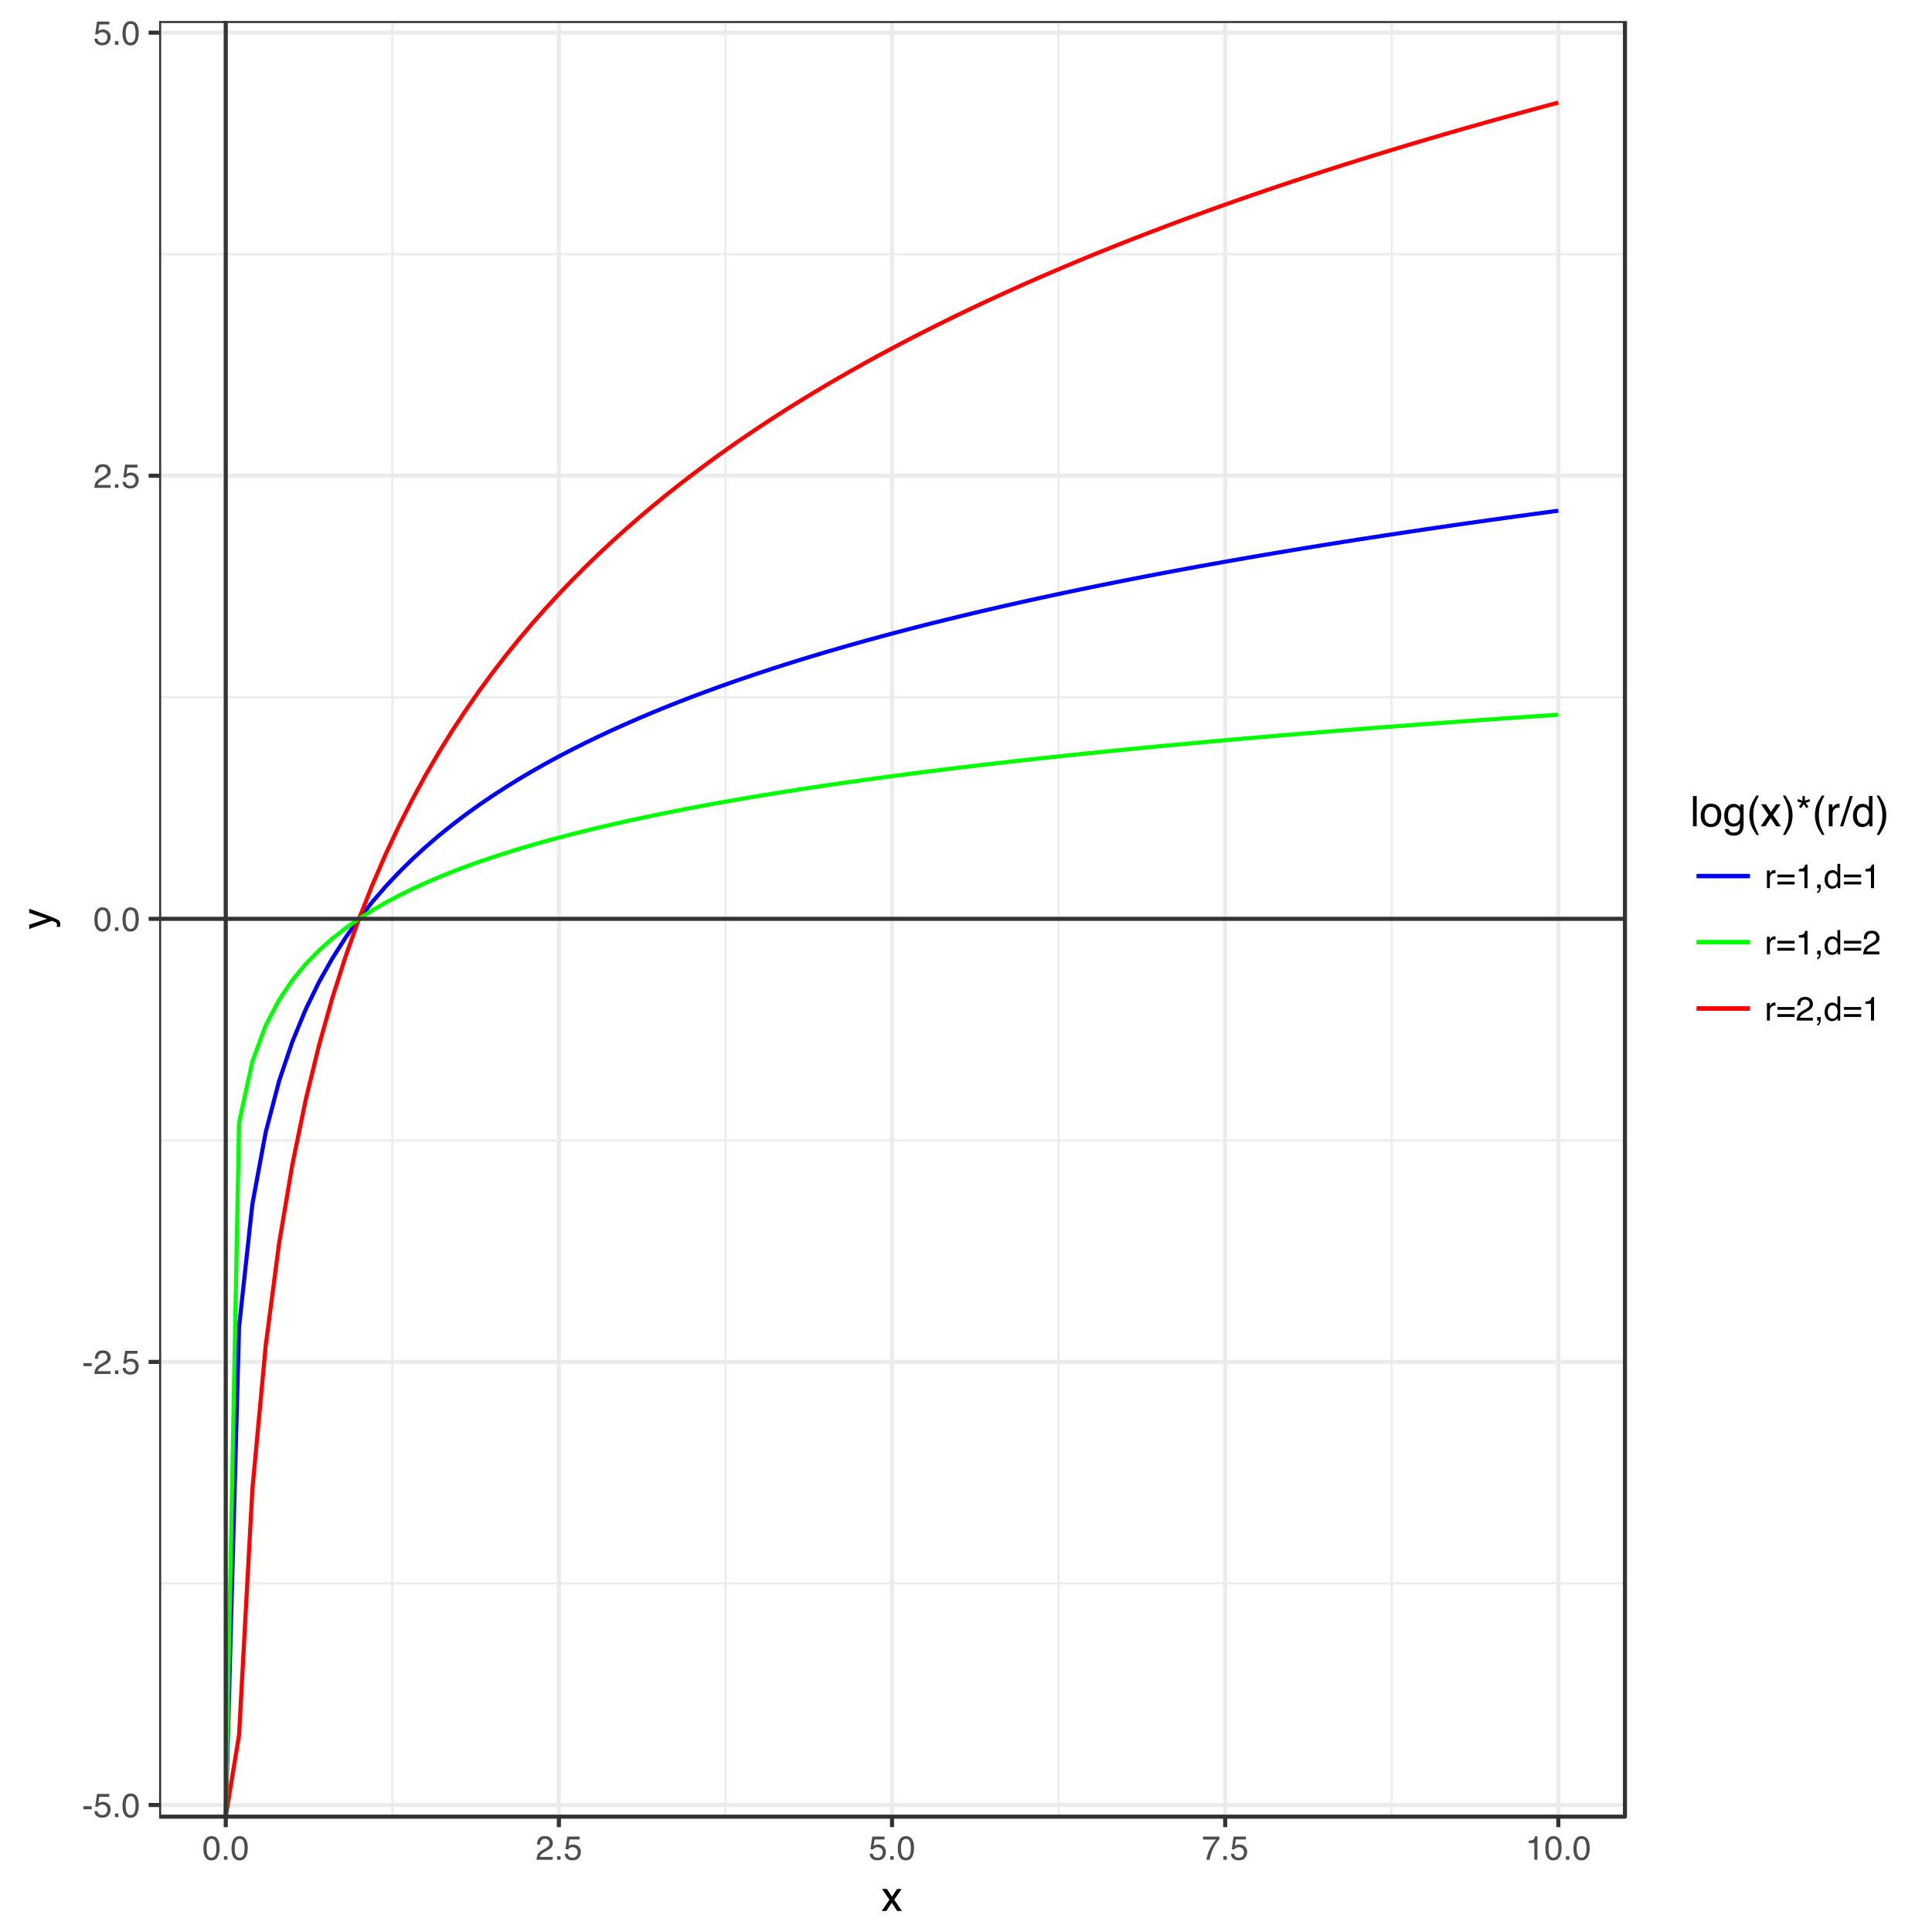 <?xml version="1.0" encoding="UTF-8"?>
<svg xmlns="http://www.w3.org/2000/svg" xmlns:xlink="http://www.w3.org/1999/xlink" width="504pt" height="504pt" viewBox="0 0 504 504" version="1.1">
<defs>
<g>
<symbol overflow="visible" id="glyph0-0">
<path style="stroke:none;" d="M 0.281 0 L 0.281 -6.312 L 5.297 -6.312 L 5.297 0 Z M 4.5 -0.797 L 4.5 -5.516 L 1.078 -5.516 L 1.078 -0.797 Z "/>
</symbol>
<symbol overflow="visible" id="glyph0-1">
<path style="stroke:none;" d="M 0.359 -2.844 L 2.516 -2.844 L 2.516 -2.047 L 0.359 -2.047 Z "/>
</symbol>
<symbol overflow="visible" id="glyph0-2">
<path style="stroke:none;" d="M 1.094 -1.562 C 1.133 -1.125 1.336 -0.82 1.703 -0.656 C 1.879 -0.57 2.094 -0.531 2.344 -0.531 C 2.801 -0.531 3.141 -0.676 3.359 -0.969 C 3.578 -1.258 3.688 -1.582 3.688 -1.938 C 3.688 -2.363 3.555 -2.691 3.297 -2.922 C 3.035 -3.16 2.719 -3.281 2.344 -3.281 C 2.082 -3.281 1.852 -3.227 1.656 -3.125 C 1.469 -3.02 1.305 -2.879 1.172 -2.703 L 0.5 -2.734 L 0.969 -6.047 L 4.172 -6.047 L 4.172 -5.297 L 1.562 -5.297 L 1.297 -3.594 C 1.43 -3.695 1.566 -3.773 1.703 -3.828 C 1.93 -3.93 2.195 -3.984 2.5 -3.984 C 3.062 -3.984 3.535 -3.801 3.922 -3.438 C 4.316 -3.07 4.516 -2.609 4.516 -2.047 C 4.516 -1.461 4.332 -0.945 3.969 -0.5 C 3.613 -0.062 3.047 0.156 2.266 0.156 C 1.754 0.156 1.305 0.016 0.922 -0.266 C 0.547 -0.547 0.332 -0.977 0.281 -1.562 Z "/>
</symbol>
<symbol overflow="visible" id="glyph0-3">
<path style="stroke:none;" d="M 0.75 -0.938 L 1.656 -0.938 L 1.656 0 L 0.75 0 Z "/>
</symbol>
<symbol overflow="visible" id="glyph0-4">
<path style="stroke:none;" d="M 2.375 -6.156 C 3.176 -6.156 3.754 -5.828 4.109 -5.172 C 4.379 -4.66 4.516 -3.961 4.516 -3.078 C 4.516 -2.242 4.391 -1.555 4.141 -1.016 C 3.785 -0.223 3.195 0.172 2.375 0.172 C 1.633 0.172 1.082 -0.148 0.719 -0.797 C 0.426 -1.328 0.281 -2.047 0.281 -2.953 C 0.281 -3.648 0.367 -4.25 0.547 -4.75 C 0.879 -5.688 1.488 -6.156 2.375 -6.156 Z M 2.375 -0.531 C 2.77 -0.531 3.086 -0.707 3.328 -1.062 C 3.566 -1.426 3.688 -2.086 3.688 -3.047 C 3.688 -3.754 3.598 -4.332 3.422 -4.781 C 3.254 -5.227 2.922 -5.453 2.422 -5.453 C 1.973 -5.453 1.641 -5.238 1.422 -4.812 C 1.211 -4.383 1.109 -3.754 1.109 -2.922 C 1.109 -2.297 1.176 -1.789 1.312 -1.406 C 1.52 -0.82 1.875 -0.531 2.375 -0.531 Z "/>
</symbol>
<symbol overflow="visible" id="glyph0-5">
<path style="stroke:none;" d="M 0.281 0 C 0.301 -0.531 0.406 -0.988 0.594 -1.375 C 0.789 -1.77 1.164 -2.129 1.719 -2.453 L 2.547 -2.922 C 2.91 -3.141 3.164 -3.328 3.312 -3.484 C 3.551 -3.711 3.672 -3.984 3.672 -4.297 C 3.672 -4.648 3.562 -4.93 3.344 -5.141 C 3.133 -5.359 2.848 -5.469 2.484 -5.469 C 1.961 -5.469 1.598 -5.266 1.391 -4.859 C 1.285 -4.648 1.227 -4.352 1.219 -3.969 L 0.422 -3.969 C 0.43 -4.5 0.531 -4.938 0.719 -5.281 C 1.051 -5.875 1.645 -6.172 2.5 -6.172 C 3.195 -6.172 3.707 -5.977 4.031 -5.594 C 4.363 -5.219 4.531 -4.797 4.531 -4.328 C 4.531 -3.836 4.352 -3.414 4 -3.062 C 3.801 -2.863 3.441 -2.617 2.922 -2.328 L 2.344 -2 C 2.062 -1.844 1.836 -1.695 1.672 -1.562 C 1.391 -1.312 1.211 -1.035 1.141 -0.734 L 4.5 -0.734 L 4.5 0 Z "/>
</symbol>
<symbol overflow="visible" id="glyph0-6">
<path style="stroke:none;" d="M 4.594 -6.047 L 4.594 -5.375 C 4.395 -5.176 4.129 -4.836 3.797 -4.359 C 3.473 -3.891 3.188 -3.379 2.938 -2.828 C 2.688 -2.297 2.5 -1.812 2.375 -1.375 C 2.289 -1.082 2.18 -0.625 2.047 0 L 1.203 0 C 1.391 -1.176 1.816 -2.344 2.484 -3.5 C 2.879 -4.188 3.289 -4.773 3.719 -5.266 L 0.328 -5.266 L 0.328 -6.047 Z "/>
</symbol>
<symbol overflow="visible" id="glyph0-7">
<path style="stroke:none;" d="M 0.844 -4.359 L 0.844 -4.953 C 1.395 -5.004 1.781 -5.094 2 -5.219 C 2.227 -5.344 2.395 -5.645 2.5 -6.125 L 3.109 -6.125 L 3.109 0 L 2.297 0 L 2.297 -4.359 Z "/>
</symbol>
<symbol overflow="visible" id="glyph0-8">
<path style="stroke:none;" d="M 0.594 -4.594 L 1.328 -4.594 L 1.328 -3.812 C 1.379 -3.957 1.523 -4.141 1.766 -4.359 C 2.004 -4.586 2.273 -4.703 2.578 -4.703 C 2.586 -4.703 2.609 -4.695 2.641 -4.688 C 2.68 -4.688 2.742 -4.688 2.828 -4.688 L 2.828 -3.859 C 2.773 -3.867 2.727 -3.875 2.688 -3.875 C 2.656 -3.883 2.617 -3.891 2.578 -3.891 C 2.18 -3.891 1.879 -3.766 1.672 -3.516 C 1.461 -3.266 1.359 -2.973 1.359 -2.641 L 1.359 0 L 0.594 0 Z "/>
</symbol>
<symbol overflow="visible" id="glyph0-9">
<path style="stroke:none;" d="M 4.875 -3.531 L 4.875 -2.812 L 0.391 -2.812 L 0.391 -3.531 Z M 4.875 -1.688 L 4.875 -0.953 L 0.391 -0.953 L 0.391 -1.688 Z "/>
</symbol>
<symbol overflow="visible" id="glyph0-10">
<path style="stroke:none;" d="M 0.734 0.891 C 0.93 0.859 1.066 0.723 1.141 0.484 C 1.191 0.348 1.219 0.223 1.219 0.109 C 1.219 0.086 1.211 0.066 1.203 0.047 C 1.203 0.035 1.203 0.02 1.203 0 L 0.734 0 L 0.734 -0.938 L 1.656 -0.938 L 1.656 -0.062 C 1.656 0.27 1.582 0.566 1.438 0.828 C 1.301 1.086 1.066 1.25 0.734 1.312 Z "/>
</symbol>
<symbol overflow="visible" id="glyph0-11">
<path style="stroke:none;" d="M 1.062 -2.25 C 1.062 -1.75 1.164 -1.332 1.375 -1 C 1.582 -0.676 1.914 -0.516 2.375 -0.516 C 2.727 -0.516 3.02 -0.664 3.25 -0.969 C 3.488 -1.281 3.609 -1.723 3.609 -2.297 C 3.609 -2.879 3.488 -3.305 3.25 -3.578 C 3.008 -3.859 2.711 -4 2.359 -4 C 1.973 -4 1.66 -3.848 1.422 -3.547 C 1.18 -3.254 1.062 -2.82 1.062 -2.25 Z M 2.219 -4.688 C 2.57 -4.688 2.867 -4.609 3.109 -4.453 C 3.242 -4.367 3.398 -4.219 3.578 -4 L 3.578 -6.328 L 4.312 -6.328 L 4.312 0 L 3.625 0 L 3.625 -0.641 C 3.438 -0.359 3.219 -0.156 2.969 -0.031 C 2.727 0.094 2.453 0.156 2.141 0.156 C 1.617 0.156 1.172 -0.055 0.797 -0.484 C 0.422 -0.91 0.234 -1.484 0.234 -2.203 C 0.234 -2.867 0.406 -3.445 0.75 -3.938 C 1.094 -4.438 1.582 -4.688 2.219 -4.688 Z "/>
</symbol>
<symbol overflow="visible" id="glyph1-0">
<path style="stroke:none;" d="M 0.359 0 L 0.359 -7.891 L 6.625 -7.891 L 6.625 0 Z M 5.625 -0.984 L 5.625 -6.906 L 1.344 -6.906 L 1.344 -0.984 Z "/>
</symbol>
<symbol overflow="visible" id="glyph1-1">
<path style="stroke:none;" d="M 0.156 -5.75 L 1.406 -5.75 L 2.734 -3.734 L 4.078 -5.75 L 5.25 -5.719 L 3.312 -2.953 L 5.328 0 L 4.094 0 L 2.672 -2.156 L 1.281 0 L 0.062 0 L 2.078 -2.953 Z "/>
</symbol>
<symbol overflow="visible" id="glyph1-2">
<path style="stroke:none;" d="M 0.734 -7.891 L 1.703 -7.891 L 1.703 0 L 0.734 0 Z "/>
</symbol>
<symbol overflow="visible" id="glyph1-3">
<path style="stroke:none;" d="M 2.984 -0.625 C 3.629 -0.625 4.07 -0.863 4.312 -1.344 C 4.551 -1.832 4.672 -2.375 4.672 -2.969 C 4.672 -3.508 4.582 -3.945 4.406 -4.281 C 4.133 -4.812 3.664 -5.078 3 -5.078 C 2.406 -5.078 1.973 -4.848 1.703 -4.391 C 1.441 -3.941 1.312 -3.398 1.312 -2.766 C 1.312 -2.148 1.441 -1.641 1.703 -1.234 C 1.973 -0.828 2.398 -0.625 2.984 -0.625 Z M 3.031 -5.922 C 3.77 -5.922 4.395 -5.672 4.906 -5.172 C 5.414 -4.68 5.672 -3.957 5.672 -3 C 5.672 -2.07 5.445 -1.305 5 -0.703 C 4.551 -0.098 3.852 0.203 2.906 0.203 C 2.113 0.203 1.484 -0.062 1.016 -0.594 C 0.547 -1.125 0.312 -1.844 0.312 -2.75 C 0.312 -3.719 0.555 -4.488 1.047 -5.062 C 1.535 -5.633 2.195 -5.922 3.031 -5.922 Z M 3 -5.891 Z "/>
</symbol>
<symbol overflow="visible" id="glyph1-4">
<path style="stroke:none;" d="M 2.734 -5.859 C 3.191 -5.859 3.586 -5.742 3.922 -5.516 C 4.098 -5.391 4.285 -5.207 4.484 -4.969 L 4.484 -5.703 L 5.375 -5.703 L 5.375 -0.469 C 5.375 0.258 5.266 0.836 5.047 1.266 C 4.648 2.047 3.895 2.438 2.781 2.438 C 2.156 2.438 1.629 2.297 1.203 2.016 C 0.785 1.734 0.551 1.301 0.5 0.719 L 1.484 0.719 C 1.535 0.969 1.629 1.164 1.766 1.312 C 1.984 1.531 2.328 1.641 2.797 1.641 C 3.535 1.641 4.02 1.375 4.25 0.844 C 4.383 0.539 4.445 -0.004 4.438 -0.797 C 4.25 -0.504 4.016 -0.285 3.734 -0.141 C 3.461 -0.004 3.109 0.062 2.672 0.062 C 2.047 0.062 1.5 -0.156 1.031 -0.594 C 0.562 -1.031 0.328 -1.758 0.328 -2.781 C 0.328 -3.75 0.562 -4.504 1.031 -5.047 C 1.5 -5.586 2.066 -5.859 2.734 -5.859 Z M 4.484 -2.906 C 4.484 -3.613 4.332 -4.141 4.031 -4.484 C 3.738 -4.828 3.367 -5 2.922 -5 C 2.234 -5 1.766 -4.68 1.516 -4.047 C 1.391 -3.703 1.328 -3.254 1.328 -2.703 C 1.328 -2.055 1.457 -1.562 1.719 -1.219 C 1.977 -0.883 2.332 -0.719 2.781 -0.719 C 3.469 -0.719 3.957 -1.031 4.25 -1.656 C 4.406 -2.008 4.484 -2.426 4.484 -2.906 Z M 2.859 -5.891 Z "/>
</symbol>
<symbol overflow="visible" id="glyph1-5">
<path style="stroke:none;" d="M 3.25 -8.016 C 2.688 -6.922 2.32 -6.117 2.156 -5.609 C 1.906 -4.828 1.781 -3.922 1.781 -2.891 C 1.781 -1.848 1.926 -0.898 2.219 -0.047 C 2.395 0.484 2.742 1.25 3.266 2.25 L 2.625 2.25 C 2.102 1.426 1.781 0.898 1.656 0.672 C 1.531 0.453 1.391 0.148 1.234 -0.234 C 1.035 -0.766 0.898 -1.332 0.828 -1.938 C 0.785 -2.25 0.766 -2.547 0.766 -2.828 C 0.766 -3.891 0.93 -4.832 1.266 -5.656 C 1.473 -6.188 1.91 -6.973 2.578 -8.016 Z "/>
</symbol>
<symbol overflow="visible" id="glyph1-6">
<path style="stroke:none;" d="M 0.375 2.25 C 0.945 1.133 1.316 0.32 1.484 -0.188 C 1.734 -0.957 1.859 -1.859 1.859 -2.891 C 1.859 -3.922 1.711 -4.867 1.422 -5.734 C 1.242 -6.266 0.891 -7.023 0.359 -8.016 L 1.016 -8.016 C 1.566 -7.141 1.898 -6.598 2.016 -6.391 C 2.129 -6.18 2.254 -5.895 2.391 -5.531 C 2.566 -5.082 2.691 -4.641 2.766 -4.203 C 2.836 -3.773 2.875 -3.359 2.875 -2.953 C 2.875 -1.891 2.707 -0.941 2.375 -0.109 C 2.156 0.422 1.711 1.207 1.047 2.25 Z "/>
</symbol>
<symbol overflow="visible" id="glyph1-7">
<path style="stroke:none;" d="M 2.422 -7.891 L 2.422 -6.688 L 3.594 -7.094 L 3.797 -6.5 L 2.625 -6.125 L 3.359 -5.109 L 2.828 -4.734 L 2.125 -5.781 L 1.406 -4.734 L 0.859 -5.109 L 1.594 -6.125 L 0.422 -6.5 L 0.641 -7.094 L 1.797 -6.688 L 1.797 -7.891 Z "/>
</symbol>
<symbol overflow="visible" id="glyph1-8">
<path style="stroke:none;" d="M 0.734 -5.75 L 1.656 -5.75 L 1.656 -4.766 C 1.727 -4.953 1.91 -5.18 2.203 -5.453 C 2.492 -5.734 2.832 -5.875 3.219 -5.875 C 3.238 -5.875 3.27 -5.875 3.312 -5.875 C 3.352 -5.875 3.426 -5.867 3.531 -5.859 L 3.531 -4.828 C 3.477 -4.836 3.426 -4.844 3.375 -4.844 C 3.32 -4.852 3.27 -4.859 3.219 -4.859 C 2.727 -4.859 2.352 -4.703 2.094 -4.391 C 1.832 -4.078 1.703 -3.719 1.703 -3.312 L 1.703 0 L 0.734 0 Z "/>
</symbol>
<symbol overflow="visible" id="glyph1-9">
<path style="stroke:none;" d="M 2.5 -7.891 L 3.312 -7.891 L 0.812 0 L 0 0 Z "/>
</symbol>
<symbol overflow="visible" id="glyph1-10">
<path style="stroke:none;" d="M 1.328 -2.812 C 1.328 -2.195 1.457 -1.68 1.719 -1.266 C 1.977 -0.848 2.395 -0.641 2.969 -0.641 C 3.414 -0.641 3.781 -0.832 4.062 -1.219 C 4.352 -1.602 4.5 -2.156 4.5 -2.875 C 4.5 -3.602 4.348 -4.141 4.047 -4.484 C 3.754 -4.836 3.391 -5.016 2.953 -5.016 C 2.473 -5.016 2.082 -4.828 1.781 -4.453 C 1.477 -4.078 1.328 -3.531 1.328 -2.812 Z M 2.781 -5.859 C 3.219 -5.859 3.586 -5.766 3.891 -5.578 C 4.055 -5.473 4.25 -5.285 4.469 -5.016 L 4.469 -7.922 L 5.391 -7.922 L 5.391 0 L 4.531 0 L 4.531 -0.797 C 4.301 -0.441 4.031 -0.188 3.719 -0.031 C 3.414 0.125 3.066 0.203 2.672 0.203 C 2.023 0.203 1.469 -0.062 1 -0.594 C 0.531 -1.133 0.297 -1.852 0.297 -2.75 C 0.297 -3.594 0.508 -4.32 0.938 -4.938 C 1.363 -5.551 1.977 -5.859 2.781 -5.859 Z "/>
</symbol>
<symbol overflow="visible" id="glyph2-0">
<path style="stroke:none;" d="M 0 -0.359 L -7.891 -0.359 L -7.891 -6.625 L 0 -6.625 Z M -0.984 -5.625 L -6.906 -5.625 L -6.906 -1.344 L -0.984 -1.344 Z "/>
</symbol>
<symbol overflow="visible" id="glyph2-1">
<path style="stroke:none;" d="M -5.75 -4.297 L -5.75 -5.375 C -5.383 -5.238 -4.547 -4.938 -3.234 -4.469 C -2.242 -4.113 -1.438 -3.816 -0.812 -3.578 C 0.656 -3.023 1.551 -2.633 1.875 -2.406 C 2.195 -2.176 2.359 -1.781 2.359 -1.219 C 2.359 -1.082 2.352 -0.977 2.344 -0.906 C 2.332 -0.832 2.312 -0.742 2.281 -0.641 L 1.406 -0.641 C 1.445 -0.805 1.473 -0.926 1.484 -1 C 1.492 -1.07 1.5 -1.141 1.5 -1.203 C 1.5 -1.379 1.469 -1.508 1.406 -1.594 C 1.352 -1.676 1.285 -1.75 1.203 -1.812 C 1.172 -1.82 1.02 -1.883 0.75 -2 C 0.488 -2.113 0.297 -2.191 0.172 -2.234 L -5.75 -0.109 L -5.75 -1.203 L -1.062 -2.75 Z M -5.891 -2.75 Z "/>
</symbol>
</g>
<clipPath id="clip1">
  <path d="M 41.508 5.48 L 424 5.48 L 424 474 L 41.508 474 Z "/>
</clipPath>
<clipPath id="clip2">
  <path d="M 41.508 412 L 424.902 412 L 424.902 414 L 41.508 414 Z "/>
</clipPath>
<clipPath id="clip3">
  <path d="M 41.508 297 L 424.902 297 L 424.902 298 L 41.508 298 Z "/>
</clipPath>
<clipPath id="clip4">
  <path d="M 41.508 181 L 424.902 181 L 424.902 183 L 41.508 183 Z "/>
</clipPath>
<clipPath id="clip5">
  <path d="M 41.508 66 L 424.902 66 L 424.902 67 L 41.508 67 Z "/>
</clipPath>
<clipPath id="clip6">
  <path d="M 102 5.48 L 103 5.48 L 103 474.906 L 102 474.906 Z "/>
</clipPath>
<clipPath id="clip7">
  <path d="M 188 5.48 L 190 5.48 L 190 474.906 L 188 474.906 Z "/>
</clipPath>
<clipPath id="clip8">
  <path d="M 275 5.48 L 277 5.48 L 277 474.906 L 275 474.906 Z "/>
</clipPath>
<clipPath id="clip9">
  <path d="M 362 5.48 L 364 5.48 L 364 474.906 L 362 474.906 Z "/>
</clipPath>
<clipPath id="clip10">
  <path d="M 41.508 470 L 424.902 470 L 424.902 472 L 41.508 472 Z "/>
</clipPath>
<clipPath id="clip11">
  <path d="M 41.508 354 L 424.902 354 L 424.902 356 L 41.508 356 Z "/>
</clipPath>
<clipPath id="clip12">
  <path d="M 41.508 239 L 424.902 239 L 424.902 241 L 41.508 241 Z "/>
</clipPath>
<clipPath id="clip13">
  <path d="M 41.508 123 L 424.902 123 L 424.902 125 L 41.508 125 Z "/>
</clipPath>
<clipPath id="clip14">
  <path d="M 41.508 7 L 424.902 7 L 424.902 10 L 41.508 10 Z "/>
</clipPath>
<clipPath id="clip15">
  <path d="M 58 5.48 L 60 5.48 L 60 474.906 L 58 474.906 Z "/>
</clipPath>
<clipPath id="clip16">
  <path d="M 145 5.48 L 147 5.48 L 147 474.906 L 145 474.906 Z "/>
</clipPath>
<clipPath id="clip17">
  <path d="M 232 5.48 L 234 5.48 L 234 474.906 L 232 474.906 Z "/>
</clipPath>
<clipPath id="clip18">
  <path d="M 319 5.48 L 321 5.48 L 321 474.906 L 319 474.906 Z "/>
</clipPath>
<clipPath id="clip19">
  <path d="M 405 5.48 L 408 5.48 L 408 474.906 L 405 474.906 Z "/>
</clipPath>
<clipPath id="clip20">
  <path d="M 58 132 L 408 132 L 408 474.906 L 58 474.906 Z "/>
</clipPath>
<clipPath id="clip21">
  <path d="M 58 26 L 408 26 L 408 474.906 L 58 474.906 Z "/>
</clipPath>
<clipPath id="clip22">
  <path d="M 58 185 L 408 185 L 408 474.906 L 58 474.906 Z "/>
</clipPath>
<clipPath id="clip23">
  <path d="M 41.508 239 L 424.902 239 L 424.902 241 L 41.508 241 Z "/>
</clipPath>
<clipPath id="clip24">
  <path d="M 58 5.48 L 60 5.48 L 60 474.906 L 58 474.906 Z "/>
</clipPath>
<clipPath id="clip25">
  <path d="M 41.508 5.48 L 424.902 5.48 L 424.902 474.906 L 41.508 474.906 Z "/>
</clipPath>
</defs>
<g id="surface11">
<rect x="0" y="0" width="504" height="504" style="fill:rgb(100%,100%,100%);fill-opacity:1;stroke:none;"/>
<rect x="0" y="0" width="504" height="504" style="fill:rgb(100%,100%,100%);fill-opacity:1;stroke:none;"/>
<path style="fill:none;stroke-width:1.067;stroke-linecap:round;stroke-linejoin:round;stroke:rgb(100%,100%,100%);stroke-opacity:1;stroke-miterlimit:10;" d="M 0 504 L 504 504 L 504 0 L 0 0 Z "/>
<g clip-path="url(#clip1)" clip-rule="nonzero">
<path style=" stroke:none;fill-rule:nonzero;fill:rgb(100%,100%,100%);fill-opacity:1;" d="M 41.508 473.906 L 423.902 473.906 L 423.902 5.48 L 41.508 5.48 Z "/>
</g>
<g clip-path="url(#clip2)" clip-rule="nonzero">
<path style="fill:none;stroke-width:0.533;stroke-linecap:butt;stroke-linejoin:round;stroke:rgb(92.157%,92.157%,92.157%);stroke-opacity:1;stroke-miterlimit:10;" d="M 41.508 413.074 L 423.902 413.074 "/>
</g>
<g clip-path="url(#clip3)" clip-rule="nonzero">
<path style="fill:none;stroke-width:0.533;stroke-linecap:butt;stroke-linejoin:round;stroke:rgb(92.157%,92.157%,92.157%);stroke-opacity:1;stroke-miterlimit:10;" d="M 41.508 297.488 L 423.902 297.488 "/>
</g>
<g clip-path="url(#clip4)" clip-rule="nonzero">
<path style="fill:none;stroke-width:0.533;stroke-linecap:butt;stroke-linejoin:round;stroke:rgb(92.157%,92.157%,92.157%);stroke-opacity:1;stroke-miterlimit:10;" d="M 41.508 181.898 L 423.902 181.898 "/>
</g>
<g clip-path="url(#clip5)" clip-rule="nonzero">
<path style="fill:none;stroke-width:0.533;stroke-linecap:butt;stroke-linejoin:round;stroke:rgb(92.157%,92.157%,92.157%);stroke-opacity:1;stroke-miterlimit:10;" d="M 41.508 66.312 L 423.902 66.312 "/>
</g>
<g clip-path="url(#clip6)" clip-rule="nonzero">
<path style="fill:none;stroke-width:0.533;stroke-linecap:butt;stroke-linejoin:round;stroke:rgb(92.157%,92.157%,92.157%);stroke-opacity:1;stroke-miterlimit:10;" d="M 102.344 473.906 L 102.344 5.48 "/>
</g>
<g clip-path="url(#clip7)" clip-rule="nonzero">
<path style="fill:none;stroke-width:0.533;stroke-linecap:butt;stroke-linejoin:round;stroke:rgb(92.157%,92.157%,92.157%);stroke-opacity:1;stroke-miterlimit:10;" d="M 189.25 473.906 L 189.25 5.48 "/>
</g>
<g clip-path="url(#clip8)" clip-rule="nonzero">
<path style="fill:none;stroke-width:0.533;stroke-linecap:butt;stroke-linejoin:round;stroke:rgb(92.157%,92.157%,92.157%);stroke-opacity:1;stroke-miterlimit:10;" d="M 276.16 473.906 L 276.16 5.48 "/>
</g>
<g clip-path="url(#clip9)" clip-rule="nonzero">
<path style="fill:none;stroke-width:0.533;stroke-linecap:butt;stroke-linejoin:round;stroke:rgb(92.157%,92.157%,92.157%);stroke-opacity:1;stroke-miterlimit:10;" d="M 363.066 473.906 L 363.066 5.48 "/>
</g>
<g clip-path="url(#clip10)" clip-rule="nonzero">
<path style="fill:none;stroke-width:1.067;stroke-linecap:butt;stroke-linejoin:round;stroke:rgb(92.157%,92.157%,92.157%);stroke-opacity:1;stroke-miterlimit:10;" d="M 41.508 470.871 L 423.902 470.871 "/>
</g>
<g clip-path="url(#clip11)" clip-rule="nonzero">
<path style="fill:none;stroke-width:1.067;stroke-linecap:butt;stroke-linejoin:round;stroke:rgb(92.157%,92.157%,92.157%);stroke-opacity:1;stroke-miterlimit:10;" d="M 41.508 355.281 L 423.902 355.281 "/>
</g>
<g clip-path="url(#clip12)" clip-rule="nonzero">
<path style="fill:none;stroke-width:1.067;stroke-linecap:butt;stroke-linejoin:round;stroke:rgb(92.157%,92.157%,92.157%);stroke-opacity:1;stroke-miterlimit:10;" d="M 41.508 239.691 L 423.902 239.691 "/>
</g>
<g clip-path="url(#clip13)" clip-rule="nonzero">
<path style="fill:none;stroke-width:1.067;stroke-linecap:butt;stroke-linejoin:round;stroke:rgb(92.157%,92.157%,92.157%);stroke-opacity:1;stroke-miterlimit:10;" d="M 41.508 124.105 L 423.902 124.105 "/>
</g>
<g clip-path="url(#clip14)" clip-rule="nonzero">
<path style="fill:none;stroke-width:1.067;stroke-linecap:butt;stroke-linejoin:round;stroke:rgb(92.157%,92.157%,92.157%);stroke-opacity:1;stroke-miterlimit:10;" d="M 41.508 8.516 L 423.902 8.516 "/>
</g>
<g clip-path="url(#clip15)" clip-rule="nonzero">
<path style="fill:none;stroke-width:1.067;stroke-linecap:butt;stroke-linejoin:round;stroke:rgb(92.157%,92.157%,92.157%);stroke-opacity:1;stroke-miterlimit:10;" d="M 58.891 473.906 L 58.891 5.48 "/>
</g>
<g clip-path="url(#clip16)" clip-rule="nonzero">
<path style="fill:none;stroke-width:1.067;stroke-linecap:butt;stroke-linejoin:round;stroke:rgb(92.157%,92.157%,92.157%);stroke-opacity:1;stroke-miterlimit:10;" d="M 145.797 473.906 L 145.797 5.48 "/>
</g>
<g clip-path="url(#clip17)" clip-rule="nonzero">
<path style="fill:none;stroke-width:1.067;stroke-linecap:butt;stroke-linejoin:round;stroke:rgb(92.157%,92.157%,92.157%);stroke-opacity:1;stroke-miterlimit:10;" d="M 232.703 473.906 L 232.703 5.48 "/>
</g>
<g clip-path="url(#clip18)" clip-rule="nonzero">
<path style="fill:none;stroke-width:1.067;stroke-linecap:butt;stroke-linejoin:round;stroke:rgb(92.157%,92.157%,92.157%);stroke-opacity:1;stroke-miterlimit:10;" d="M 319.613 473.906 L 319.613 5.48 "/>
</g>
<g clip-path="url(#clip19)" clip-rule="nonzero">
<path style="fill:none;stroke-width:1.067;stroke-linecap:butt;stroke-linejoin:round;stroke:rgb(92.157%,92.157%,92.157%);stroke-opacity:1;stroke-miterlimit:10;" d="M 406.52 473.906 L 406.52 5.48 "/>
</g>
<g clip-path="url(#clip20)" clip-rule="nonzero">
<path style="fill:none;stroke-width:1.067;stroke-linecap:butt;stroke-linejoin:round;stroke:rgb(0%,0%,100%);stroke-opacity:1;stroke-miterlimit:1;" d="M 58.891 473.906 L 62.363 346.152 L 65.84 314.105 L 69.316 295.359 L 72.793 282.059 L 76.27 271.742 L 79.746 263.312 L 83.223 256.184 L 86.699 250.012 L 90.176 244.562 L 93.652 239.691 L 97.129 235.285 L 100.605 231.262 L 104.082 227.562 L 107.559 224.137 L 111.035 220.945 L 114.512 217.961 L 117.984 215.16 L 121.461 212.516 L 124.938 210.016 L 128.414 207.645 L 131.891 205.391 L 135.367 203.238 L 138.844 201.184 L 142.32 199.215 L 145.797 197.328 L 149.273 195.516 L 152.75 193.77 L 156.227 192.09 L 159.703 190.465 L 163.18 188.898 L 166.656 187.383 L 170.129 185.914 L 173.605 184.492 L 177.082 183.113 L 180.559 181.77 L 184.035 180.469 L 187.512 179.203 L 190.988 177.969 L 194.465 176.77 L 197.941 175.598 L 201.418 174.457 L 204.895 173.34 L 208.371 172.254 L 211.848 171.191 L 215.324 170.152 L 218.801 169.137 L 222.277 168.141 L 225.75 167.168 L 229.227 166.215 L 232.703 165.281 L 236.18 164.363 L 239.656 163.465 L 243.133 162.586 L 246.609 161.723 L 250.086 160.875 L 253.562 160.039 L 257.039 159.223 L 260.516 158.418 L 263.992 157.629 L 267.469 156.852 L 270.945 156.086 L 274.422 155.336 L 277.895 154.594 L 281.371 153.867 L 284.848 153.148 L 288.324 152.445 L 291.801 151.75 L 295.277 151.062 L 298.754 150.387 L 302.23 149.723 L 305.707 149.066 L 309.184 148.422 L 312.66 147.781 L 316.137 147.152 L 319.613 146.535 L 323.09 145.922 L 326.566 145.316 L 330.043 144.719 L 333.516 144.133 L 336.992 143.551 L 340.469 142.977 L 343.945 142.406 L 347.422 141.848 L 350.898 141.293 L 354.375 140.746 L 357.852 140.207 L 361.328 139.672 L 364.805 139.145 L 368.281 138.621 L 371.758 138.105 L 375.234 137.594 L 378.711 137.086 L 382.188 136.586 L 385.66 136.094 L 389.137 135.605 L 392.613 135.121 L 396.09 134.641 L 403.043 133.695 L 406.52 133.23 "/>
</g>
<g clip-path="url(#clip21)" clip-rule="nonzero">
<path style="fill:none;stroke-width:1.067;stroke-linecap:butt;stroke-linejoin:round;stroke:rgb(100%,0%,0%);stroke-opacity:1;stroke-miterlimit:1;" d="M 58.891 473.906 L 62.363 452.613 L 65.84 388.52 L 69.316 351.023 L 72.793 324.422 L 76.27 303.789 L 79.746 286.93 L 83.223 272.676 L 86.699 260.328 L 90.176 249.438 L 93.652 239.691 L 97.129 230.879 L 100.605 222.832 L 104.082 215.434 L 107.559 208.578 L 111.035 202.199 L 114.512 196.23 L 117.984 190.625 L 121.461 185.34 L 124.938 180.34 L 128.414 175.598 L 131.891 171.086 L 135.367 166.785 L 138.844 162.672 L 142.32 158.738 L 145.797 154.965 L 149.273 151.336 L 152.75 147.848 L 156.227 144.484 L 159.703 141.238 L 163.18 138.105 L 166.656 135.07 L 170.129 132.137 L 173.605 129.289 L 177.082 126.531 L 180.559 123.848 L 184.035 121.246 L 187.512 118.711 L 190.988 116.246 L 194.465 113.844 L 197.941 111.5 L 201.418 109.219 L 204.895 106.988 L 208.371 104.812 L 211.848 102.688 L 215.324 100.609 L 218.801 98.578 L 222.277 96.59 L 225.75 94.641 L 229.227 92.734 L 232.703 90.867 L 236.18 89.035 L 239.656 87.242 L 243.133 85.48 L 246.609 83.75 L 250.086 82.055 L 253.562 80.387 L 257.039 78.75 L 260.516 77.145 L 263.992 75.562 L 267.469 74.008 L 270.945 72.48 L 274.422 70.977 L 277.895 69.496 L 281.371 68.039 L 284.848 66.605 L 288.324 65.195 L 291.801 63.805 L 295.277 62.434 L 298.754 61.086 L 302.23 59.754 L 305.707 58.441 L 309.184 57.148 L 312.66 55.875 L 316.137 54.613 L 319.613 53.375 L 323.09 52.148 L 326.566 50.941 L 330.043 49.746 L 333.516 48.57 L 336.992 47.406 L 340.469 46.258 L 343.945 45.121 L 347.422 44 L 350.898 42.895 L 354.375 41.801 L 357.852 40.719 L 361.328 39.648 L 364.805 38.594 L 368.281 37.547 L 371.758 36.516 L 375.234 35.492 L 378.711 34.48 L 382.188 33.48 L 385.66 32.492 L 389.137 31.516 L 392.613 30.547 L 396.09 29.59 L 399.566 28.641 L 403.043 27.699 L 406.52 26.773 "/>
</g>
<g clip-path="url(#clip22)" clip-rule="nonzero">
<path style="fill:none;stroke-width:1.067;stroke-linecap:butt;stroke-linejoin:round;stroke:rgb(0%,100%,0%);stroke-opacity:1;stroke-miterlimit:1;" d="M 58.891 473.906 L 62.363 292.922 L 65.84 276.898 L 69.316 267.527 L 72.793 260.875 L 76.27 255.719 L 79.746 251.504 L 83.223 247.938 L 86.699 244.852 L 90.176 242.129 L 93.652 239.691 L 97.129 237.488 L 100.605 235.477 L 104.082 233.629 L 107.559 231.914 L 111.035 230.32 L 114.512 228.828 L 117.984 227.426 L 121.461 226.105 L 124.938 224.855 L 128.414 223.668 L 131.891 222.543 L 135.367 221.465 L 138.844 220.438 L 142.32 219.453 L 145.797 218.512 L 149.273 217.605 L 152.75 216.73 L 156.227 215.891 L 159.703 215.078 L 163.18 214.297 L 166.656 213.539 L 170.129 212.805 L 173.605 212.094 L 177.082 211.402 L 180.559 210.73 L 184.035 210.082 L 187.512 209.449 L 190.988 208.832 L 194.465 208.23 L 197.941 207.645 L 201.418 207.074 L 204.895 206.516 L 208.371 205.973 L 211.848 205.441 L 215.324 204.922 L 218.801 204.414 L 222.277 203.918 L 225.75 203.43 L 229.227 202.953 L 232.703 202.488 L 236.18 202.027 L 239.656 201.578 L 243.133 201.141 L 246.609 200.707 L 250.086 200.281 L 253.562 199.867 L 257.039 199.457 L 260.516 199.055 L 263.992 198.66 L 267.469 198.273 L 270.945 197.891 L 274.422 197.516 L 277.895 197.145 L 281.371 196.781 L 284.848 196.422 L 288.324 196.066 L 295.277 195.379 L 298.754 195.039 L 302.23 194.707 L 305.707 194.379 L 312.66 193.738 L 316.137 193.422 L 319.613 193.113 L 326.566 192.504 L 330.043 192.207 L 333.516 191.91 L 336.992 191.621 L 343.945 191.051 L 347.422 190.77 L 350.898 190.492 L 354.375 190.219 L 357.852 189.949 L 364.805 189.418 L 368.281 189.156 L 371.758 188.898 L 378.711 188.391 L 382.188 188.141 L 385.66 187.895 L 389.137 187.648 L 392.613 187.406 L 399.566 186.93 L 406.52 186.461 "/>
</g>
<g clip-path="url(#clip23)" clip-rule="nonzero">
<path style="fill:none;stroke-width:1.067;stroke-linecap:butt;stroke-linejoin:round;stroke:rgb(20%,20%,20%);stroke-opacity:1;stroke-miterlimit:10;" d="M 41.508 239.691 L 423.902 239.691 "/>
</g>
<g clip-path="url(#clip24)" clip-rule="nonzero">
<path style="fill:none;stroke-width:1.067;stroke-linecap:butt;stroke-linejoin:round;stroke:rgb(20%,20%,20%);stroke-opacity:1;stroke-miterlimit:10;" d="M 58.891 473.906 L 58.891 5.48 "/>
</g>
<g clip-path="url(#clip25)" clip-rule="nonzero">
<path style="fill:none;stroke-width:1.067;stroke-linecap:round;stroke-linejoin:round;stroke:rgb(20%,20%,20%);stroke-opacity:1;stroke-miterlimit:10;" d="M 41.508 473.906 L 423.902 473.906 L 423.902 5.48 L 41.508 5.48 Z "/>
</g>
<g style="fill:rgb(30.196%,30.196%,30.196%);fill-opacity:1;">
  <use xlink:href="#glyph0-1" x="21.414" y="474.027"/>
  <use xlink:href="#glyph0-2" x="24.343" y="474.027"/>
  <use xlink:href="#glyph0-3" x="29.236" y="474.027"/>
  <use xlink:href="#glyph0-4" x="31.68" y="474.027"/>
</g>
<g style="fill:rgb(30.196%,30.196%,30.196%);fill-opacity:1;">
  <use xlink:href="#glyph0-1" x="21.414" y="358.438"/>
  <use xlink:href="#glyph0-5" x="24.343" y="358.438"/>
  <use xlink:href="#glyph0-3" x="29.236" y="358.438"/>
  <use xlink:href="#glyph0-2" x="31.68" y="358.438"/>
</g>
<g style="fill:rgb(30.196%,30.196%,30.196%);fill-opacity:1;">
  <use xlink:href="#glyph0-4" x="24.344" y="242.848"/>
  <use xlink:href="#glyph0-3" x="29.236" y="242.848"/>
  <use xlink:href="#glyph0-4" x="31.68" y="242.848"/>
</g>
<g style="fill:rgb(30.196%,30.196%,30.196%);fill-opacity:1;">
  <use xlink:href="#glyph0-5" x="24.344" y="127.262"/>
  <use xlink:href="#glyph0-3" x="29.236" y="127.262"/>
  <use xlink:href="#glyph0-2" x="31.68" y="127.262"/>
</g>
<g style="fill:rgb(30.196%,30.196%,30.196%);fill-opacity:1;">
  <use xlink:href="#glyph0-2" x="24.344" y="11.672"/>
  <use xlink:href="#glyph0-3" x="29.236" y="11.672"/>
  <use xlink:href="#glyph0-4" x="31.68" y="11.672"/>
</g>
<path style="fill:none;stroke-width:1.067;stroke-linecap:butt;stroke-linejoin:round;stroke:rgb(20%,20%,20%);stroke-opacity:1;stroke-miterlimit:10;" d="M 38.77 470.871 L 41.508 470.871 "/>
<path style="fill:none;stroke-width:1.067;stroke-linecap:butt;stroke-linejoin:round;stroke:rgb(20%,20%,20%);stroke-opacity:1;stroke-miterlimit:10;" d="M 38.77 355.281 L 41.508 355.281 "/>
<path style="fill:none;stroke-width:1.067;stroke-linecap:butt;stroke-linejoin:round;stroke:rgb(20%,20%,20%);stroke-opacity:1;stroke-miterlimit:10;" d="M 38.77 239.691 L 41.508 239.691 "/>
<path style="fill:none;stroke-width:1.067;stroke-linecap:butt;stroke-linejoin:round;stroke:rgb(20%,20%,20%);stroke-opacity:1;stroke-miterlimit:10;" d="M 38.77 124.105 L 41.508 124.105 "/>
<path style="fill:none;stroke-width:1.067;stroke-linecap:butt;stroke-linejoin:round;stroke:rgb(20%,20%,20%);stroke-opacity:1;stroke-miterlimit:10;" d="M 38.77 8.516 L 41.508 8.516 "/>
<path style="fill:none;stroke-width:1.067;stroke-linecap:butt;stroke-linejoin:round;stroke:rgb(20%,20%,20%);stroke-opacity:1;stroke-miterlimit:10;" d="M 58.891 476.645 L 58.891 473.906 "/>
<path style="fill:none;stroke-width:1.067;stroke-linecap:butt;stroke-linejoin:round;stroke:rgb(20%,20%,20%);stroke-opacity:1;stroke-miterlimit:10;" d="M 145.797 476.645 L 145.797 473.906 "/>
<path style="fill:none;stroke-width:1.067;stroke-linecap:butt;stroke-linejoin:round;stroke:rgb(20%,20%,20%);stroke-opacity:1;stroke-miterlimit:10;" d="M 232.703 476.645 L 232.703 473.906 "/>
<path style="fill:none;stroke-width:1.067;stroke-linecap:butt;stroke-linejoin:round;stroke:rgb(20%,20%,20%);stroke-opacity:1;stroke-miterlimit:10;" d="M 319.613 476.645 L 319.613 473.906 "/>
<path style="fill:none;stroke-width:1.067;stroke-linecap:butt;stroke-linejoin:round;stroke:rgb(20%,20%,20%);stroke-opacity:1;stroke-miterlimit:10;" d="M 406.52 476.645 L 406.52 473.906 "/>
<g style="fill:rgb(30.196%,30.196%,30.196%);fill-opacity:1;">
  <use xlink:href="#glyph0-4" x="52.777" y="485.152"/>
  <use xlink:href="#glyph0-3" x="57.67" y="485.152"/>
  <use xlink:href="#glyph0-4" x="60.114" y="485.152"/>
</g>
<g style="fill:rgb(30.196%,30.196%,30.196%);fill-opacity:1;">
  <use xlink:href="#glyph0-5" x="139.684" y="485.152"/>
  <use xlink:href="#glyph0-3" x="144.576" y="485.152"/>
  <use xlink:href="#glyph0-2" x="147.02" y="485.152"/>
</g>
<g style="fill:rgb(30.196%,30.196%,30.196%);fill-opacity:1;">
  <use xlink:href="#glyph0-2" x="226.59" y="485.152"/>
  <use xlink:href="#glyph0-3" x="231.482" y="485.152"/>
  <use xlink:href="#glyph0-4" x="233.926" y="485.152"/>
</g>
<g style="fill:rgb(30.196%,30.196%,30.196%);fill-opacity:1;">
  <use xlink:href="#glyph0-6" x="313.5" y="485.152"/>
  <use xlink:href="#glyph0-3" x="318.392" y="485.152"/>
  <use xlink:href="#glyph0-2" x="320.836" y="485.152"/>
</g>
<g style="fill:rgb(30.196%,30.196%,30.196%);fill-opacity:1;">
  <use xlink:href="#glyph0-7" x="397.957" y="485.152"/>
  <use xlink:href="#glyph0-4" x="402.849" y="485.152"/>
  <use xlink:href="#glyph0-3" x="407.742" y="485.152"/>
  <use xlink:href="#glyph0-4" x="410.186" y="485.152"/>
</g>
<g style="fill:rgb(0%,0%,0%);fill-opacity:1;">
  <use xlink:href="#glyph1-1" x="229.953" y="498.52"/>
</g>
<g style="fill:rgb(0%,0%,0%);fill-opacity:1;">
  <use xlink:href="#glyph2-1" x="13.371" y="242.441"/>
</g>
<path style=" stroke:none;fill-rule:nonzero;fill:rgb(100%,100%,100%);fill-opacity:1;" d="M 435.238 277.391 L 498.52 277.391 L 498.52 201.992 L 435.238 201.992 Z "/>
<g style="fill:rgb(0%,0%,0%);fill-opacity:1;">
  <use xlink:href="#glyph1-2" x="440.91" y="215.559"/>
  <use xlink:href="#glyph1-3" x="443.354" y="215.559"/>
  <use xlink:href="#glyph1-4" x="449.472" y="215.559"/>
  <use xlink:href="#glyph1-5" x="455.589" y="215.559"/>
  <use xlink:href="#glyph1-1" x="459.252" y="215.559"/>
  <use xlink:href="#glyph1-6" x="464.752" y="215.559"/>
  <use xlink:href="#glyph1-7" x="468.416" y="215.559"/>
  <use xlink:href="#glyph1-5" x="472.696" y="215.559"/>
  <use xlink:href="#glyph1-8" x="476.359" y="215.559"/>
  <use xlink:href="#glyph1-9" x="480.022" y="215.559"/>
  <use xlink:href="#glyph1-10" x="483.079" y="215.559"/>
  <use xlink:href="#glyph1-6" x="489.196" y="215.559"/>
</g>
<path style=" stroke:none;fill-rule:nonzero;fill:rgb(100%,100%,100%);fill-opacity:1;" d="M 440.91 237.16 L 458.191 237.16 L 458.191 219.879 L 440.91 219.879 Z "/>
<path style="fill:none;stroke-width:1.067;stroke-linecap:butt;stroke-linejoin:round;stroke:rgb(0%,0%,100%);stroke-opacity:1;stroke-miterlimit:10;" d="M 442.637 228.523 L 456.461 228.523 "/>
<path style="fill:none;stroke-width:1.067;stroke-linecap:butt;stroke-linejoin:round;stroke:rgb(0%,0%,100%);stroke-opacity:1;stroke-miterlimit:10;" d="M 442.637 228.523 L 456.461 228.523 "/>
<path style="fill:none;stroke-width:1.067;stroke-linecap:butt;stroke-linejoin:round;stroke:rgb(0%,0%,100%);stroke-opacity:1;stroke-miterlimit:10;" d="M 442.637 228.523 L 456.461 228.523 "/>
<path style=" stroke:none;fill-rule:nonzero;fill:rgb(100%,100%,100%);fill-opacity:1;" d="M 440.91 254.441 L 458.191 254.441 L 458.191 237.16 L 440.91 237.16 Z "/>
<path style="fill:none;stroke-width:1.067;stroke-linecap:butt;stroke-linejoin:round;stroke:rgb(0%,100%,0%);stroke-opacity:1;stroke-miterlimit:10;" d="M 442.637 245.801 L 456.461 245.801 "/>
<path style="fill:none;stroke-width:1.067;stroke-linecap:butt;stroke-linejoin:round;stroke:rgb(0%,100%,0%);stroke-opacity:1;stroke-miterlimit:10;" d="M 442.637 245.801 L 456.461 245.801 "/>
<path style="fill:none;stroke-width:1.067;stroke-linecap:butt;stroke-linejoin:round;stroke:rgb(0%,100%,0%);stroke-opacity:1;stroke-miterlimit:10;" d="M 442.637 245.801 L 456.461 245.801 "/>
<path style=" stroke:none;fill-rule:nonzero;fill:rgb(100%,100%,100%);fill-opacity:1;" d="M 440.91 271.723 L 458.191 271.723 L 458.191 254.441 L 440.91 254.441 Z "/>
<path style="fill:none;stroke-width:1.067;stroke-linecap:butt;stroke-linejoin:round;stroke:rgb(100%,0%,0%);stroke-opacity:1;stroke-miterlimit:10;" d="M 442.637 263.082 L 456.461 263.082 "/>
<path style="fill:none;stroke-width:1.067;stroke-linecap:butt;stroke-linejoin:round;stroke:rgb(100%,0%,0%);stroke-opacity:1;stroke-miterlimit:10;" d="M 442.637 263.082 L 456.461 263.082 "/>
<path style="fill:none;stroke-width:1.067;stroke-linecap:butt;stroke-linejoin:round;stroke:rgb(100%,0%,0%);stroke-opacity:1;stroke-miterlimit:10;" d="M 442.637 263.082 L 456.461 263.082 "/>
<g style="fill:rgb(0%,0%,0%);fill-opacity:1;">
  <use xlink:href="#glyph0-8" x="460.348" y="231.68"/>
  <use xlink:href="#glyph0-9" x="463.277" y="231.68"/>
  <use xlink:href="#glyph0-7" x="468.414" y="231.68"/>
  <use xlink:href="#glyph0-10" x="473.307" y="231.68"/>
  <use xlink:href="#glyph0-11" x="475.751" y="231.68"/>
  <use xlink:href="#glyph0-9" x="480.643" y="231.68"/>
  <use xlink:href="#glyph0-7" x="485.78" y="231.68"/>
</g>
<g style="fill:rgb(0%,0%,0%);fill-opacity:1;">
  <use xlink:href="#glyph0-8" x="460.348" y="248.957"/>
  <use xlink:href="#glyph0-9" x="463.277" y="248.957"/>
  <use xlink:href="#glyph0-7" x="468.414" y="248.957"/>
  <use xlink:href="#glyph0-10" x="473.307" y="248.957"/>
  <use xlink:href="#glyph0-11" x="475.751" y="248.957"/>
  <use xlink:href="#glyph0-9" x="480.643" y="248.957"/>
  <use xlink:href="#glyph0-5" x="485.78" y="248.957"/>
</g>
<g style="fill:rgb(0%,0%,0%);fill-opacity:1;">
  <use xlink:href="#glyph0-8" x="460.348" y="266.238"/>
  <use xlink:href="#glyph0-9" x="463.277" y="266.238"/>
  <use xlink:href="#glyph0-5" x="468.414" y="266.238"/>
  <use xlink:href="#glyph0-10" x="473.307" y="266.238"/>
  <use xlink:href="#glyph0-11" x="475.751" y="266.238"/>
  <use xlink:href="#glyph0-9" x="480.643" y="266.238"/>
  <use xlink:href="#glyph0-7" x="485.78" y="266.238"/>
</g>
</g>
</svg>
